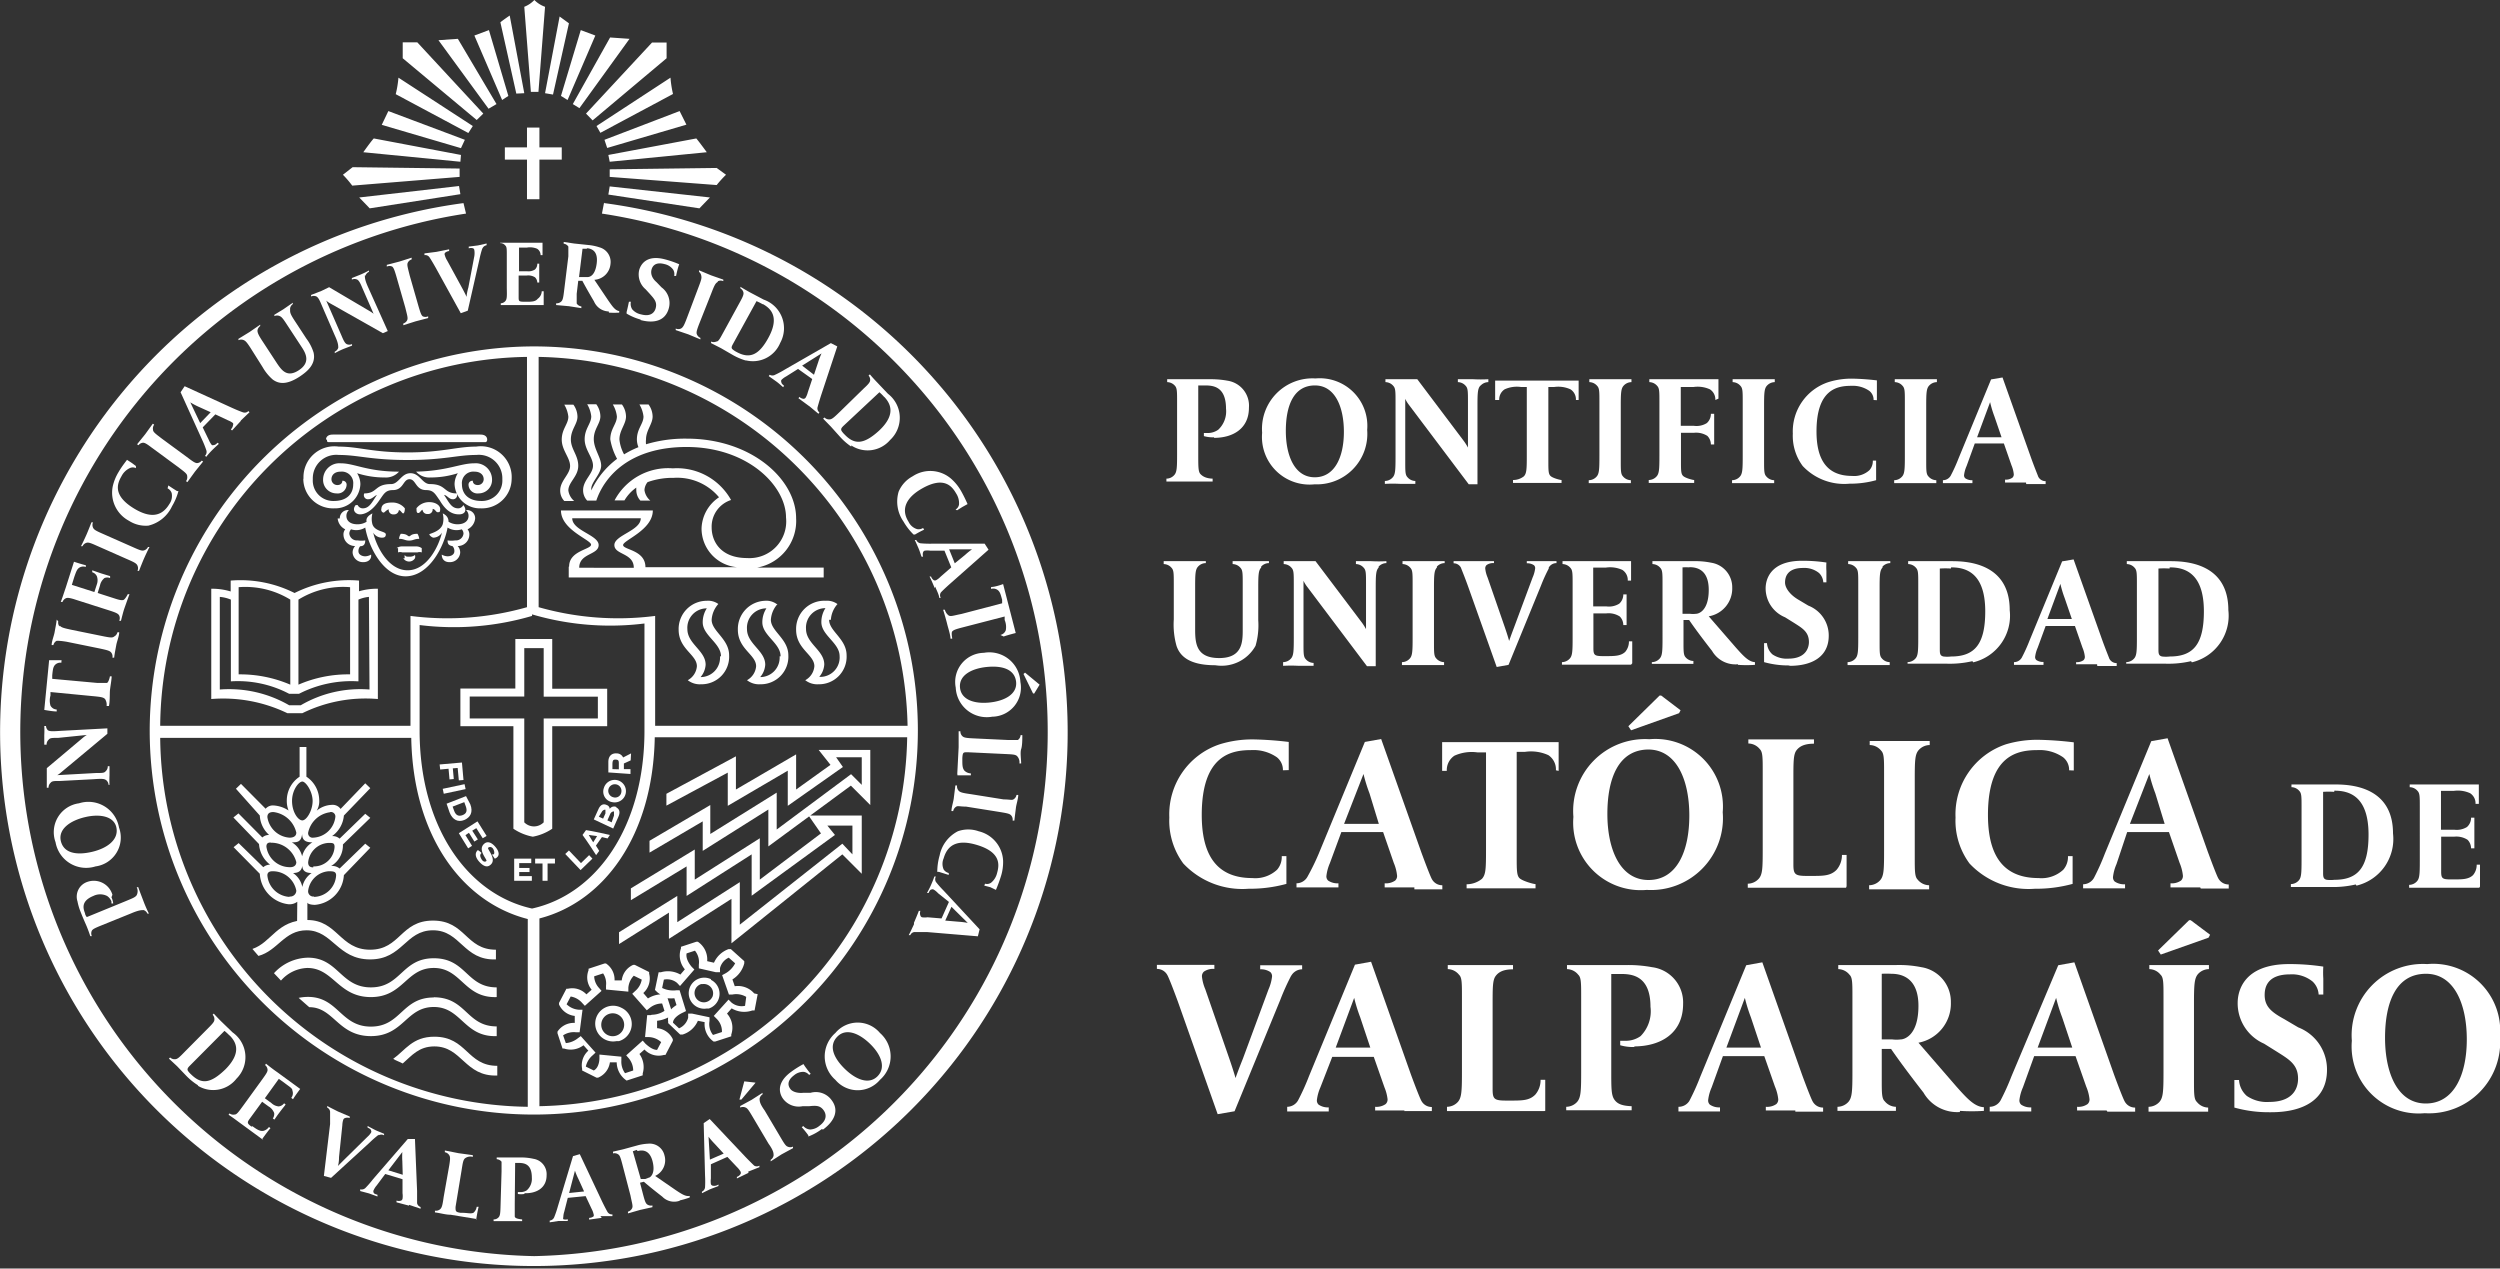 <svg xmlns="http://www.w3.org/2000/svg" xmlns:xlink="http://www.w3.org/1999/xlink" viewBox="0 0 128.75 65.33"><rect x="0" y="0" width="128.75" height="65.33" fill="#333333" stroke="none"/><defs><style>.cls-1{fill:none;}.cls-2{clip-path:url(#clip-path);}.cls-3{fill:#fff;}</style><clipPath id="clip-path"><rect class="cls-1" x="850.83" y="-5054.16" width="1366" height="2853.96"/></clipPath></defs><title>web-logo-catolica-valparaiso</title><g id="fondos"><g class="cls-2"><path class="cls-3" d="M2357-4068.16c-47.23-29.33-130.15-46.55-185.15-38.45L919.24-3922.83c-55,8-128.9,47.32-165.1,88.18L-92.21-2882.39c-36.14,40.82-66.83,117.53-68.47,171.4l-39.47,1276.23c-1.64,53.88,24.51,133,58.5,176.35L642.87-260c34,43.35,105.85,87.53,160.52,98.89L2041.44,95.93c54.68,11.35,138.23-.55,186.67-26.79l1117.1-603.48c48.44-26.24,103.93-88.4,123.88-138.48L3941-1859.25c19.95-50.08,22.38-132.65,5.44-184.49l-397.24-1210.5c-16.94-51.9-69.05-117.34-116.29-146.61Z"/></g></g><g id="figuras"><polygon class="cls-3" points="27.14 6.57 27.14 7.59 26 7.59 26 8.22 27.14 8.22 27.14 10.26 27.78 10.26 27.78 8.22 28.93 8.22 28.93 7.59 27.78 7.59 27.78 6.57 27.14 6.57"/><path class="cls-3" d="M27.14,18.38V31.27a14.94,14.94,0,0,1-6,.45v5.66H8.25a19.16,19.16,0,0,1,18.9-19m19.59,19h-13V31.72a14.94,14.94,0,0,1-6-.45V18.38a19.38,19.38,0,0,1,19,19M27.78,57v-9.7c3.31-.85,5.85-4.24,5.94-9.33h13a19.32,19.32,0,0,1-19,19m-.32-25.33a14.27,14.27,0,0,0,5.79.47v5.52c0,4.92-2.44,8.42-5.79,9.16-3.35-.74-5.79-4.24-5.79-9.16V32.19a14.27,14.27,0,0,0,5.79-.47M8.25,38H21.18c.09,5.09,2.65,8.48,6,9.33V57A19.18,19.18,0,0,1,8.25,38m-.54-.31A19.78,19.78,0,1,0,27.49,17.84,19.82,19.82,0,0,0,7.71,37.71"/><path class="cls-3" d="M31.11,10.43,31,11a27,27,0,0,1-3.49,53.69A27,27,0,0,1,24,11l-.13-.54a27.49,27.49,0,1,0,7.25,0"/><path class="cls-3" d="M27.73,4.73,28.07.35A1.45,1.45,0,0,1,27.52,0,1.45,1.45,0,0,1,27,.35l.34,4.38ZM27,4.8l-.75-4s-.41.28-.48.35l.82,3.67Zm-.82.14-1-3.39-.75.28,1.43,3.32Zm-.61.42L23.58,2l-1,.07,2.58,3.53Zm-.68.49-3.4-3.67h-.75V3l3.81,3.18Zm-.54.64L20.52,4a5.4,5.4,0,0,1-.14.85l3.74,2Zm-.41.71L20,5.72l-.34.71,4.08,1.2Zm-.2.78-4.49-.85c-.14.14-.54.71-.54.71l5,.49Zm-.07,1.13V8.68l-5.51-.07L17.66,9a5.27,5.27,0,0,1,.48.56Zm-5.17,1.06.54.56L23.71,10l-.07-.42ZM28.07,4.8l.41.07.82-3.67L28.82.85Zm.82.14.34.21,1.43-3.32-.75-.28Zm.61.42.34.21L32.42,2l-1-.07Zm.68.49.34.35L34.33,3V2.19h-.75Zm.54.64.2.35,3.74-2A5.4,5.4,0,0,1,34.53,4Zm.41.71.14.42,4.08-1.2L35,5.72Zm.2.78.07.35,5-.49s-.41-.56-.54-.71Zm.07,1.13,5.51.42A5.26,5.26,0,0,1,37.39,9l-.48-.35-5.51.07Zm5.17,1.06L31.4,9.6l-.07.42,4.69.71.54-.56"/><path class="cls-3" d="M11.82,53.33a2.56,2.56,0,0,0-.26-.24l-1.79,1.8c-.1.1-.14.17-.09.26a1,1,0,0,0,.16.18c.54.53,1,.48,1.77-.26.89-.9.51-1.45.21-1.75m-1.61,2.58a3.18,3.18,0,0,1-.63-.51l-.46-.48-.42-.39.06-.06a.34.34,0,0,0,.25.09c.13,0,.23-.1.53-.41l1.2-1.21c.22-.22.29-.31.3-.4a.33.33,0,0,0-.09-.27l.06-.06s.12.14.38.4l.59.57a1.56,1.56,0,0,1,.2,2.38,1.52,1.52,0,0,1-2,.36"/><path class="cls-3" d="M13.56,58.71l-1.12-.82c-.22-.16-.44-.33-.67-.48l.05-.07a.33.33,0,0,0,.26.06c.12,0,.21-.14.46-.48l1-1.38c.18-.25.24-.35.24-.44a.33.33,0,0,0-.13-.25l.05-.07c.21.17.38.3.61.46l1.15.84s-.25.33-.37.53L15,56.54a.38.38,0,0,0,.06-.37c0-.12-.12-.18-.37-.37l-.33-.24-.72,1,.34.25a.62.62,0,0,0,.37.17.39.39,0,0,0,.28-.16l.08.06c-.06.09-.11.14-.3.39s-.21.3-.28.39l-.08-.06a.39.39,0,0,0,.07-.28.66.66,0,0,0-.29-.34l-.33-.24-.65.89c-.13.18-.12.23.1.39L13,58c.22.16.39.27.56.24a.5.5,0,0,0,.29-.2l.08.06c-.15.17-.42.55-.42.55"/><path class="cls-3" d="M19.5,58.44a5.21,5.21,0,0,0-.45.39l-2,1.83-.37-.1L17,57.89c0-.36,0-.59,0-.63a.26.26,0,0,0-.15-.22l0-.08.55.28.61.26,0,.08a.36.36,0,0,0-.24,0,.14.14,0,0,0-.09.08,1,1,0,0,0-.05.29l-.17,1.64c0,.32-.06.46-.06.46l.34-.34,1.18-1.16a1,1,0,0,0,.19-.22.12.12,0,0,0,0-.11c0-.07-.12-.12-.18-.15l0-.08.42.22.43.18,0,.08a.28.28,0,0,0-.28,0"/><path class="cls-3" d="M20.72,59.8a3.46,3.46,0,0,1,0-.47l-.72.94.74.23Zm.34,2.29-.64-.17,0-.09a.36.36,0,0,0,.24,0,.14.14,0,0,0,.07-.09,1,1,0,0,0,0-.29l0-.72-.89-.27-.44.59a1,1,0,0,0-.16.25.12.12,0,0,0,0,.11c0,.07.14.1.2.12l0,.09L19,61.46l-.45-.12,0-.09a.28.28,0,0,0,.27-.07,5.17,5.17,0,0,0,.39-.45L21,58.66l.37,0,.11,2.67c0,.36,0,.59,0,.63a.26.26,0,0,0,.18.2l0,.09-.59-.2"/><path class="cls-3" d="M24.55,62.78l-1.34-.22c-.27,0-.54-.09-.81-.12v-.09a.33.33,0,0,0,.26-.07c.1-.08.13-.22.19-.64L23.14,60c.05-.31.05-.42,0-.5a.33.33,0,0,0-.23-.16v-.09l.71.14.73.1,0,.09a.46.46,0,0,0-.41.08c-.09.09-.11.24-.17.62l-.31,1.88c0,.22,0,.26.26.3h.08c.27,0,.44.06.58,0a.5.5,0,0,0,.17-.31l.1,0c-.06.22-.13.68-.13.68"/><path class="cls-3" d="M27,61.49a1,1,0,0,1-.33,0v-.1h.1a.57.57,0,0,0,.36-.09.79.79,0,0,0,.26-.65c0-.71-.39-.75-.65-.76h-.21L26.51,62c0,.39,0,.54,0,.64s.17.14.38.16v.09l-.8,0c-.17,0-.45,0-.67,0V62.8a.33.33,0,0,0,.25-.1c.09-.09.1-.23.11-.66l.05-1.71c0-.31,0-.42,0-.5a.33.33,0,0,0-.25-.13v-.09l.59,0h.75a2.93,2.93,0,0,1,.56.07.8.8,0,0,1,.67.85c0,.66-.54.94-1.13.92"/><path class="cls-3" d="M29.79,60.72a3.45,3.45,0,0,1-.18-.43l-.3,1.15.77-.08Zm1.2,2-.65.09v-.09a.36.36,0,0,0,.23-.08.14.14,0,0,0,0-.11,1,1,0,0,0-.1-.27l-.31-.66-.92.09-.18.71a1,1,0,0,0-.05.29.13.13,0,0,0,0,.1.37.37,0,0,0,.23,0v.09l-.47,0-.46.07v-.09a.28.28,0,0,0,.23-.17,5.22,5.22,0,0,0,.19-.56l.78-2.59.35-.1,1.14,2.42c.16.33.27.53.29.56a.26.26,0,0,0,.25.12v.09l-.62,0"/><path class="cls-3" d="M32.79,59.22l-.2.07L33,60.72l.23,0,.18-.07c.06,0,.36-.18.2-.83s-.58-.59-.77-.54M35,61.84a.85.85,0,0,1-.89-.21c-.14-.11-.62-.48-.95-.77l-.2.05.17.65c.08.3.12.4.19.46a.33.33,0,0,0,.28.06l0,.09-.63.14-.63.18,0-.09a.33.33,0,0,0,.21-.17c.06-.11,0-.25-.08-.66l-.43-1.65c-.08-.3-.12-.41-.19-.46a.33.33,0,0,0-.28-.06l0-.09.52-.12.73-.2a2.53,2.53,0,0,1,.56-.09.78.78,0,0,1,.84.6.89.89,0,0,1-.48,1.06l1.06.73c.3.2.51.34.72.3l0,.08a4,4,0,0,1-.51.15"/><path class="cls-3" d="M36.79,58.89a3.52,3.52,0,0,1-.3-.35l.07,1.18.71-.31Zm1.76,1.51-.6.29,0-.08a.36.36,0,0,0,.19-.15.14.14,0,0,0,0-.12,1,1,0,0,0-.18-.23l-.5-.53-.85.38,0,.73a1,1,0,0,0,0,.29.13.13,0,0,0,.08.08A.37.37,0,0,0,37,61l0,.08-.44.17-.41.2,0-.08a.28.28,0,0,0,.16-.23,5.19,5.19,0,0,0,0-.59l-.07-2.71.31-.21,1.84,1.95c.25.26.42.42.45.45a.26.26,0,0,0,.27,0l0,.08-.58.23"/><path class="cls-3" d="M39.12,56.58c0,.12,0,.25.26.61l.87,1.47c.16.27.23.36.31.39a.33.33,0,0,0,.28,0l0,.08-.59.32-.56.36,0-.08a.33.33,0,0,0,.15-.22c0-.12,0-.25-.26-.61l-.87-1.47c-.16-.27-.23-.36-.31-.39a.33.33,0,0,0-.28,0l0-.08.59-.32.56-.36,0,.08a.33.33,0,0,0-.15.22m-.21-.82-.73.87-.1,0,.25-.94,0,0,.53.06Z"/><path class="cls-3" d="M42.32,58.15a2.84,2.84,0,0,1-.69.38l0-.06c-.14-.19-.24-.31-.34-.42l.08-.06a.52.52,0,0,0,.35.18.8.8,0,0,0,.48-.19c.51-.38.27-.73.21-.81-.19-.26-.43-.23-.75-.2l-.33,0a1,1,0,0,1-1-.38c-.15-.2-.42-.77.4-1.38a5,5,0,0,1,.65-.41,2.13,2.13,0,0,0,.15.22,3.57,3.57,0,0,0,.22.28l-.08.06a.45.45,0,0,0-.28-.16.74.74,0,0,0-.5.18c-.41.31-.28.58-.18.71s.35.22.66.19l.37,0a1,1,0,0,1,1.09.38c.4.53.14,1.08-.44,1.51"/><path class="cls-3" d="M43.13,53.38c-.48.48-.19,1.11.37,1.66s1.24.84,1.69.39.19-1.11-.37-1.66-1.24-.84-1.69-.39m2.19,2.23a1.5,1.5,0,0,1-2.3,0,1.6,1.6,0,0,1,0-2.41,1.5,1.5,0,0,1,2.3,0,1.6,1.6,0,0,1,0,2.41"/><path class="cls-3" d="M5.74,46.21a1,1,0,0,1,.09.32l-.09,0,0-.1a.57.57,0,0,0-.23-.29.79.79,0,0,0-.7,0c-.66.27-.52.66-.43.9,0,.08.09.19.09.19l2-.82c.36-.15.5-.2.57-.31a.46.46,0,0,0,0-.41l.08,0c.06.18.22.59.28.75s.17.42.27.61l-.08,0a.33.33,0,0,0-.19-.18c-.12,0-.25,0-.65.17l-1.58.64c-.29.12-.39.17-.44.25a.33.33,0,0,0,0,.28l-.08,0c-.06-.18-.14-.4-.21-.56s-.18-.41-.29-.69a2.91,2.91,0,0,1-.16-.54.8.8,0,0,1,.5-1,1,1,0,0,1,1.3.66"/><path class="cls-3" d="M3.13,43.3c.15.66.84.75,1.61.57S6.1,43.26,6,42.65s-.84-.75-1.61-.57S3,42.69,3.13,43.3m3-.68a1.5,1.5,0,0,1-1.21,2,1.6,1.6,0,0,1-2.06-1.25,1.5,1.5,0,0,1,1.21-2,1.6,1.6,0,0,1,2.06,1.25"/><path class="cls-3" d="M2.44,37.59c.1.08.24.08.66.05l2.43-.13,0,.28-2.4,2a1,1,0,0,1-.18.13l2-.11c.31,0,.42,0,.49-.09a.33.33,0,0,0,.11-.26h.09c0,.19,0,.29,0,.47a4.5,4.5,0,0,0,0,.49H5.59a.33.33,0,0,0-.12-.24c-.1-.08-.24-.08-.66-.05l-1.71.09c-.31,0-.42,0-.49.09a.33.33,0,0,0-.11.26H2.41c0-.19,0-.4,0-.58s0-.3,0-.43l1.83-1.54a1.73,1.73,0,0,1,.23-.17L3,38c-.31,0-.42,0-.49.09a.33.33,0,0,0-.11.26H2.28c0-.19,0-.31,0-.49a4.09,4.09,0,0,0,0-.47h.09a.33.33,0,0,0,.12.24"/><path class="cls-3" d="M3.16,34.13a.38.38,0,0,0-.35.14c-.07.1-.09.2-.12.51l0,.18L5,35.17c.31,0,.42,0,.5,0s.16-.29.16-.34h.09c0,.19-.08.59-.09.76s0,.57-.05.77H5.49A.54.54,0,0,0,5.41,36c-.09-.09-.21-.11-.64-.15L2.6,35.64l0,.18a.93.93,0,0,0,0,.52.38.38,0,0,0,.32.2v.1c-.23,0-.64-.08-.64-.08L2.53,34s.41,0,.64,0Z"/><path class="cls-3" d="M3.08,32.22c.08.1.21.13.63.22l1.67.34c.31.06.42.07.5,0a.33.33,0,0,0,.17-.22l.09,0c0,.19-.12.48-.15.65s-.09.46-.11.66l-.09,0a.33.33,0,0,0-.06-.26c-.08-.1-.21-.13-.63-.22l-1.67-.34C3.12,33,3,33,2.92,33a.33.33,0,0,0-.17.22l-.09,0c0-.19.12-.48.15-.65s.09-.46.11-.66L3,32a.33.33,0,0,0,.06.26"/><path class="cls-3" d="M4.42,29.2a.38.38,0,0,0-.37.06c-.09.08-.13.18-.23.47l-.12.39,1.16.37.13-.4a.62.62,0,0,0,0-.41.39.39,0,0,0-.24-.21l0-.1.46.16.46.14,0,.1a.38.38,0,0,0-.29,0,.65.65,0,0,0-.23.38l-.12.39.84.27c.3.1.4.11.48.09s.21-.25.23-.3l.09,0c-.07.18-.2.55-.26.72s-.11.38-.18.65l-.09,0a.33.33,0,0,0,0-.27c-.06-.11-.19-.16-.6-.29l-1.63-.52c-.3-.1-.41-.11-.49-.09a.33.33,0,0,0-.2.2l-.09,0c.1-.26.16-.46.25-.72l.43-1.35s.39.13.61.18Z"/><path class="cls-3" d="M4.79,27.17c.05.12.18.18.57.35l1.56.69c.29.13.39.16.48.14a.33.33,0,0,0,.22-.18l.08,0c-.09.17-.22.45-.29.61s-.18.44-.25.62l-.08,0a.33.33,0,0,0,0-.27c-.05-.12-.18-.18-.57-.35l-1.56-.69c-.29-.13-.39-.16-.48-.14a.33.33,0,0,0-.22.18l-.08,0c.09-.17.22-.45.29-.61s.18-.44.25-.62l.08,0a.33.33,0,0,0,0,.27"/><path class="cls-3" d="M7,24.11a.36.36,0,0,0-.32,0,.91.91,0,0,0-.42.41c-.22.38-.48,1,.68,1.69.71.42,1.35.47,1.78-.25a.71.71,0,0,0,.12-.57.43.43,0,0,0-.21-.24L8.67,25c.12.08.25.17.45.29l.07,0a3.06,3.06,0,0,1-.33.78,1.8,1.8,0,0,1-1.22,1,1.6,1.6,0,0,1-1-.25,1.64,1.64,0,0,1-.83-1.79,2.46,2.46,0,0,1,.29-.71c.19-.33.42-.6.44-.64l.26.17L7,24Z"/><path class="cls-3" d="M7.88,22.13c0,.12.13.21.47.47l1.36,1c.25.19.34.24.43.25a.33.33,0,0,0,.25-.13l.07.05-.42.52-.39.54-.07-.05a.34.34,0,0,0,.06-.26c0-.12-.13-.21-.47-.47l-1.36-1c-.25-.19-.34-.24-.43-.25a.33.33,0,0,0-.25.13l-.07-.05.42-.52.39-.54.07.05a.33.33,0,0,0-.06.26"/><path class="cls-3" d="M10.21,20.94a3.57,3.57,0,0,1-.41-.22l.51,1.07.54-.56Zm2.19.74-.45.49-.06-.06A.36.36,0,0,0,12,21.9a.14.14,0,0,0,0-.11,1,1,0,0,0-.25-.14l-.66-.31-.65.67.32.66a1,1,0,0,0,.15.25.13.13,0,0,0,.1,0c.08,0,.15-.08.2-.12l.06.06c-.13.12-.22.2-.34.32s-.21.22-.31.35l-.06-.06a.28.28,0,0,0,.07-.27,5.24,5.24,0,0,0-.22-.55L9.3,20.2l.21-.31L11.94,21c.33.15.55.23.59.24a.26.26,0,0,0,.26-.07l.06.06-.45.43"/><path class="cls-3" d="M14.94,16c0,.13.05.24.29.6l.55.84a2.32,2.32,0,0,1,.37.72c.14.62-.37,1-.71,1.23-.7.46-1.1.37-1.39.16a2.48,2.48,0,0,1-.53-.65l-.63-1c-.17-.26-.24-.34-.33-.38a.33.33,0,0,0-.28,0l0-.07.57-.35.55-.38,0,.07a.34.34,0,0,0-.14.23c0,.12.05.24.29.6l.72,1.1c.25.37.53.74,1.13.34s.35-.86.14-1.18l-.8-1.22c-.17-.26-.24-.34-.33-.38a.33.33,0,0,0-.28,0l0-.07.46-.28.49-.34,0,.07a.33.33,0,0,0-.14.22"/><path class="cls-3" d="M18.79,14.18c0,.12,0,.25.18.64l1,2.23-.25.11-2.74-1.55a1,1,0,0,1-.18-.13l.79,1.81c.12.29.18.38.26.43a.33.33,0,0,0,.28,0l0,.08-.44.17a4.44,4.44,0,0,0-.45.22l0-.08a.33.33,0,0,0,.18-.2c0-.12,0-.25-.18-.64l-.68-1.57c-.12-.29-.18-.38-.26-.43a.33.33,0,0,0-.28,0l0-.08.54-.21.39-.19L19,16a1.71,1.71,0,0,1,.24.16l-.58-1.33c-.12-.29-.18-.38-.26-.43a.33.33,0,0,0-.28,0l0-.08.45-.18a4.16,4.16,0,0,0,.43-.21L19,14a.33.33,0,0,0-.18.2"/><path class="cls-3" d="M21,13.53c-.05.11,0,.25.1.66l.47,1.64c.09.3.13.4.2.46a.33.33,0,0,0,.28,0l0,.09-.65.17-.63.2,0-.09a.33.33,0,0,0,.2-.17c.05-.11,0-.25-.1-.66l-.47-1.64c-.09-.3-.13-.4-.2-.46a.33.33,0,0,0-.28,0l0-.09.65-.17.63-.2,0,.09a.33.33,0,0,0-.2.17"/><path class="cls-3" d="M24.84,12.79a5.15,5.15,0,0,0-.15.57L24.09,16l-.36.13-1.29-2.34c-.18-.32-.3-.51-.33-.55a.26.26,0,0,0-.25-.1v-.09l.62-.08.65-.13v.09a.36.36,0,0,0-.22.1.14.14,0,0,0,0,.12,1,1,0,0,0,.12.27l.79,1.45c.15.28.21.42.21.42s0-.17.09-.48l.31-1.63a1,1,0,0,0,0-.29.13.13,0,0,0-.06-.1.37.37,0,0,0-.23,0v-.09l.47-.06.45-.1v.09a.28.28,0,0,0-.22.18"/><path class="cls-3" d="M28,15.71l-1.39,0c-.28,0-.55,0-.82,0v-.09a.33.33,0,0,0,.24-.12c.08-.1.08-.24.07-.66l0-1.71c0-.31,0-.42-.08-.49a.33.33,0,0,0-.26-.12V12.5h.76l1.42,0s0,.41,0,.64h-.1a.38.38,0,0,0-.18-.33.93.93,0,0,0-.52-.06h-.41l0,1.22h.42a.62.62,0,0,0,.4-.09.39.39,0,0,0,.12-.3h.1c0,.11,0,.18,0,.49s0,.37,0,.48h-.1a.38.38,0,0,0-.12-.27.65.65,0,0,0-.43-.09h-.41l0,1.1c0,.22,0,.25.31.25h.08c.27,0,.47,0,.59-.15A.5.5,0,0,0,27.9,15H28c0,.23,0,.7,0,.7"/><path class="cls-3" d="M30.25,12.81H30l-.18,1.46.23,0h.19c.07,0,.4,0,.49-.7s-.32-.77-.52-.79m1.14,3.26a.85.85,0,0,1-.76-.52c-.09-.15-.4-.68-.6-1.06l-.21,0-.08.67c0,.31,0,.42,0,.5a.33.33,0,0,0,.24.15v.09l-.64-.1-.66-.06v-.09a.34.34,0,0,0,.25-.08c.1-.08.12-.22.17-.64l.21-1.7c0-.31,0-.42,0-.5a.33.33,0,0,0-.24-.15v-.09l.53.08.76.08a2.53,2.53,0,0,1,.56.12.78.78,0,0,1,.56.86.89.89,0,0,1-.83.81l.72,1.07c.21.3.35.51.56.54v.08a4,4,0,0,1-.53,0"/><path class="cls-3" d="M33,16.46a2.84,2.84,0,0,1-.73-.31l0-.08c.06-.23.09-.39.12-.53l.1,0a.52.52,0,0,0,.07.39.8.8,0,0,0,.45.26c.62.17.74-.24.76-.33.08-.31-.09-.48-.3-.72l-.22-.24a1,1,0,0,1-.33-1c.07-.24.34-.81,1.34-.54a5,5,0,0,1,.72.25,2.23,2.23,0,0,0-.08.25c-.07.27-.08.35-.08.35l-.1,0a.45.45,0,0,0-.05-.32.74.74,0,0,0-.45-.29c-.49-.13-.63.13-.67.3s0,.41.26.63l.26.27a1,1,0,0,1,.37,1.09c-.18.64-.76.78-1.46.59"/><path class="cls-3" d="M36.95,14.53c-.11.06-.17.19-.32.58L36,16.7c-.11.29-.14.4-.12.49a.33.33,0,0,0,.19.21l0,.08-.62-.26L34.8,17l0-.08a.33.33,0,0,0,.27,0c.11-.06.17-.18.32-.58L36,14.72c.11-.29.14-.4.12-.49A.33.33,0,0,0,36,14l0-.08.62.26.63.22,0,.08a.33.33,0,0,0-.27,0"/><path class="cls-3" d="M39.28,15.67a2.51,2.51,0,0,0-.32-.16l-1.22,2.22c-.07.13-.09.2,0,.27a1,1,0,0,0,.2.13c.66.36,1.14.17,1.63-.73.61-1.11.09-1.53-.28-1.74m-.84,2.92a3.17,3.17,0,0,1-.75-.32l-.57-.33-.51-.26,0-.08a.33.33,0,0,0,.27,0c.12,0,.19-.16.4-.54l.82-1.5c.15-.27.19-.38.18-.47a.33.33,0,0,0-.16-.23l0-.08s.16.1.48.28l.72.38a1.56,1.56,0,0,1,.85,2.23,1.52,1.52,0,0,1-1.8.89"/><path class="cls-3" d="M42.14,18.64a3.59,3.59,0,0,1,.17-.44l-1,.63.61.47Zm-.49,2.26-.53-.39.05-.07a.36.36,0,0,0,.22.1.14.14,0,0,0,.1-.06,1,1,0,0,0,.11-.27l.23-.69L41.1,19l-.62.39a1,1,0,0,0-.24.18.13.13,0,0,0,0,.11c0,.08.09.14.14.19l-.05.07c-.13-.11-.22-.2-.36-.3l-.38-.27.05-.07a.28.28,0,0,0,.28,0,5.2,5.2,0,0,0,.52-.28l2.35-1.35.33.17-.84,2.54c-.11.35-.17.57-.18.61a.26.26,0,0,0,.1.25l-.05.07-.48-.4"/><path class="cls-3" d="M45.54,20.45a2.58,2.58,0,0,0-.25-.25l-1.85,1.73c-.1.1-.15.16-.1.26a1,1,0,0,0,.15.18c.52.55,1,.52,1.78-.19.92-.86.56-1.43.27-1.74M43.84,23a3.17,3.17,0,0,1-.61-.54l-.44-.49-.4-.41.07-.06a.34.34,0,0,0,.25.1c.13,0,.23-.09.54-.39L44.49,20c.23-.21.3-.3.32-.39a.33.33,0,0,0-.08-.27l.07-.06s.12.15.37.41l.56.59a1.56,1.56,0,0,1,.11,2.38,1.52,1.52,0,0,1-2,.28"/><path class="cls-3" d="M49.21,26.24a.36.36,0,0,0,.18-.26.92.92,0,0,0-.15-.57c-.22-.38-.64-.91-1.81-.22-.71.42-1.07,1-.64,1.68a.71.71,0,0,0,.44.38.43.43,0,0,0,.31-.06l.05.09c-.13.06-.27.13-.47.25l-.07,0a3.07,3.07,0,0,1-.52-.67,1.8,1.8,0,0,1-.25-1.54,1.6,1.6,0,0,1,.72-.79,1.64,1.64,0,0,1,2,.14,2.46,2.46,0,0,1,.48.59c.19.33.33.66.35.7l-.27.15-.27.17Z"/><path class="cls-3" d="M49.7,28.58a3.48,3.48,0,0,1,.36-.29l-1.18,0,.29.72Zm-1.56,1.71c-.06-.14-.2-.48-.27-.6l.08,0a.36.36,0,0,0,.14.19.14.14,0,0,0,.12,0,1,1,0,0,0,.23-.18l.55-.48-.35-.86-.73,0a1,1,0,0,0-.29,0,.13.13,0,0,0-.08.08.37.37,0,0,0,0,.23l-.08,0c-.06-.16-.09-.28-.16-.44s-.12-.28-.19-.42l.08,0a.28.28,0,0,0,.22.17A5.18,5.18,0,0,0,48,28l2.71,0,.2.31-2,1.77c-.27.24-.44.41-.46.44a.26.26,0,0,0,0,.27l-.08,0c0-.14-.16-.45-.21-.58"/><path class="cls-3" d="M51.52,32.7a.38.38,0,0,0,.28-.25.93.93,0,0,0-.06-.52l0-.18-2.24.58c-.3.08-.4.12-.46.19s0,.33,0,.37l-.09,0c0-.19-.13-.58-.17-.75s-.15-.55-.21-.74l.09,0a.54.54,0,0,0,.2.3c.11.06.24,0,.65-.08l2.1-.55,0-.18c-.08-.3-.11-.39-.2-.48a.38.38,0,0,0-.37-.08l0-.1c.23,0,.62-.15.62-.15l.65,2.52s-.4.1-.62.18Z"/><path class="cls-3" d="M53.2,35.71l-.49-1,.08-.07.75.62v0l-.28.46Zm-.87-.59c-.07-.67-.74-.85-1.52-.77s-1.43.43-1.37,1.06.74.85,1.52.77,1.43-.43,1.37-1.06m-3.11.29a1.5,1.5,0,0,1,1.45-1.79,1.6,1.6,0,0,1,1.88,1.5,1.5,1.5,0,0,1-1.45,1.79,1.6,1.6,0,0,1-1.88-1.5"/><path class="cls-3" d="M49.3,39.84l.07-1.36c0-.28,0-.55,0-.82h.09a.33.33,0,0,0,.1.25c.09.09.23.1.65.12l1.71.08c.31,0,.42,0,.5,0a.33.33,0,0,0,.14-.25h.09c0,.19,0,.55-.06.72s0,.54,0,.74h-.09a.46.46,0,0,0-.13-.39c-.1-.08-.25-.08-.64-.1l-1.9-.09c-.22,0-.25,0-.27.3v.08c0,.27,0,.44.11.57a.5.5,0,0,0,.33.14v.1c-.23,0-.69,0-.69,0"/><path class="cls-3" d="M52.08,42c-.08-.1-.22-.12-.64-.19l-1.69-.27c-.31,0-.42-.05-.5,0a.33.33,0,0,0-.16.23H49c0-.19.1-.49.12-.66s.06-.47.08-.66h.09a.33.33,0,0,0,.07.26c.08.1.22.13.64.19l1.69.27c.31,0,.42.05.5,0a.33.33,0,0,0,.16-.23h.09c0,.19-.1.49-.12.66s-.06.47-.08.66h-.09a.33.33,0,0,0-.07-.26"/><path class="cls-3" d="M50.73,45.51a.36.36,0,0,0,.31-.05.91.91,0,0,0,.31-.5c.12-.42.21-1.09-1.09-1.46-.8-.23-1.43-.11-1.66.7a.71.71,0,0,0,0,.58.43.43,0,0,0,.26.18l0,.1-.51-.16-.08,0a3.05,3.05,0,0,1,.12-.84,1.8,1.8,0,0,1,.94-1.25,1.6,1.6,0,0,1,1.07,0,1.64,1.64,0,0,1,1.26,1.52,2.45,2.45,0,0,1-.1.76,7.7,7.7,0,0,1-.27.74L51,45.69l-.31-.08Z"/><path class="cls-3" d="M49.38,47.47a3.51,3.51,0,0,1,.46.06L49,46.7l-.32.71Zm-2.31.05c.06-.14.2-.47.25-.61l.08,0a.36.36,0,0,0,0,.24.14.14,0,0,0,.08.09,1,1,0,0,0,.29,0l.72.06.38-.85L48.31,46a1,1,0,0,0-.23-.19.13.13,0,0,0-.11,0c-.07,0-.12.12-.15.18l-.08,0c.08-.15.14-.26.21-.42s.12-.28.17-.43l.08,0a.28.28,0,0,0,0,.28,5.13,5.13,0,0,0,.39.44l1.86,2-.09.36L47.73,48c-.36,0-.59,0-.63,0a.26.26,0,0,0-.22.16l-.08,0c.07-.13.21-.43.27-.56"/><path class="cls-3" d="M29.06,25.8h.51a.86.86,0,0,1-.3-.54c0-.43.51-.72.51-1.27s-.38-.85-.38-1.36.34-.79.34-1.17a1.08,1.08,0,0,0-.21-.62h-.47a1.53,1.53,0,0,1,.21.62c0,.38-.34.63-.34,1.18s.43.93.43,1.36-.51.75-.51,1.26a.77.77,0,0,0,.21.54"/><path class="cls-3" d="M29.49,26.69H33c0,.64-1.36.87-1.36,1.38s1,.4,1,1.17H29.83c0-.76,1-.65,1-1.17s-1.36-.74-1.36-1.38m-.18,2.5v.55H42.42v-.51H39a2.44,2.44,0,0,0,2-2.54c0-2-2.3-4.1-5.63-4.1a7,7,0,0,0-2.1.29,1.08,1.08,0,0,1,0-.25c0-.47.34-.79.34-1.18a1.09,1.09,0,0,0-.21-.62h-.47a1.53,1.53,0,0,1,.21.62c0,.38-.34.63-.34,1.18a1.11,1.11,0,0,0,.08.4,4.89,4.89,0,0,0-.74.37,2,2,0,0,1-.24-.77c0-.47.34-.79.34-1.18a1.09,1.09,0,0,0-.21-.62h-.47a1.53,1.53,0,0,1,.21.62c0,.38-.34.63-.34,1.18a3.17,3.17,0,0,0,.35,1,4.36,4.36,0,0,0-1.33,1.63s0-.06,0-.09c0-.34.51-.77.51-1.19s-.38-.85-.38-1.37.34-.79.34-1.17a1.09,1.09,0,0,0-.21-.62h-.47a1.53,1.53,0,0,1,.21.62c0,.38-.34.63-.34,1.18s.43.93.43,1.36-.51.75-.51,1.26a.77.77,0,0,0,.21.54h.47c.43-1.27,1.75-2.76,4.65-2.76,3.15,0,5.12,2,5.12,3.63a1.89,1.89,0,0,1-2,2.09c-1.36,0-1.83-.85-1.83-1.58a1.44,1.44,0,0,1,1-1.41,3.19,3.19,0,0,0-3-1.63,3.12,3.12,0,0,0-3,1.65h.51a2.14,2.14,0,0,1,.61-.66.69.69,0,0,0,0,.12.79.79,0,0,0,.21.55h.51a.86.86,0,0,1-.3-.54.71.71,0,0,1,.16-.41,3.79,3.79,0,0,1,1.34-.22,2.8,2.8,0,0,1,2.34,1,2,2,0,0,0-.9,1.6,2,2,0,0,0,1.82,2H33.24c0-.89-1.15-.89-1.15-1.14s1.53-.77,1.53-1.78H28.89c0,1,1.55,1.51,1.55,1.76s-1.13.31-1.13,1.12"/><path class="cls-3" d="M37.08,33.8a1,1,0,0,1-1,1.07,1.08,1.08,0,0,0,.26-.64c0-.72-.94-1.07-.94-1.83a1,1,0,0,1,1-1.07,1.32,1.32,0,0,0-.21.72c0,.68.94,1.07.94,1.75m-.13-2.69a.9.9,0,0,0-.6-.17,1.45,1.45,0,0,0-1.45,1.49c0,1,.94,1.28.94,1.88a.9.9,0,0,1-.47.72,1,1,0,0,0,.68.21,1.42,1.42,0,0,0,1.45-1.49c0-.85-.9-1.24-.9-1.83a1.34,1.34,0,0,1,.34-.81"/><path class="cls-3" d="M42.19,34.86a1.08,1.08,0,0,0,.26-.64c0-.73-.94-1.07-.94-1.83a1,1,0,0,1,1-1.07,1.32,1.32,0,0,0-.21.72c0,.68.94,1.07.94,1.75a1,1,0,0,1-1,1.07m.55-2.94a1.34,1.34,0,0,1,.34-.81.9.9,0,0,0-.6-.17A1.45,1.45,0,0,0,41,32.43c0,1,.94,1.28.94,1.88a.9.9,0,0,1-.47.72,1,1,0,0,0,.68.21,1.42,1.42,0,0,0,1.45-1.49c0-.85-.9-1.24-.9-1.83"/><path class="cls-3" d="M40.15,33.8a1,1,0,0,1-1,1.07,1.08,1.08,0,0,0,.26-.64c0-.72-.94-1.07-.94-1.83a1,1,0,0,1,1-1.07,1.32,1.32,0,0,0-.21.72c0,.68.94,1.07.94,1.75M40,31.11a.9.9,0,0,0-.6-.17A1.45,1.45,0,0,0,38,32.43c0,1,.94,1.28.94,1.88a.9.9,0,0,1-.47.72,1,1,0,0,0,.68.21,1.42,1.42,0,0,0,1.45-1.49c0-.85-.9-1.24-.9-1.83a1.34,1.34,0,0,1,.34-.81"/><path class="cls-3" d="M15.62,24.67a1.53,1.53,0,0,0,1.6,1.51,1.3,1.3,0,0,0,1.34-1.25,1.08,1.08,0,0,0-.17-.56,4.57,4.57,0,0,0,1.43.22.9.9,0,0,0,.73-.3c-1.64,0-2.29-.43-3-.43a.84.84,0,0,0-.91.82.69.69,0,0,0,.69.73.46.46,0,0,0,.52-.43.2.2,0,0,0-.22-.22c0,.13-.09.22-.26.22a.3.3,0,0,1-.3-.3c0-.22.17-.39.47-.39a.59.59,0,0,1,.65.65c0,.52-.35.86-1,.86a1.05,1.05,0,0,1-1.08-1.12,1.21,1.21,0,0,1,1.34-1.25c1,0,1.64.26,3.54.26s2.55-.26,3.54-.26a1.21,1.21,0,0,1,1.34,1.25,1.05,1.05,0,0,1-1.08,1.12c-.65,0-1-.35-1-.86a.59.59,0,0,1,.65-.65c.3,0,.47.17.47.39a.3.3,0,0,1-.3.3c-.17,0-.26-.09-.26-.22a.2.2,0,0,0-.22.22.46.46,0,0,0,.52.43.69.69,0,0,0,.69-.73.84.84,0,0,0-.91-.82c-.73,0-1.38.39-3,.43a.9.9,0,0,0,.73.3,4.57,4.57,0,0,0,1.42-.22,1.08,1.08,0,0,0-.17.56,1.3,1.3,0,0,0,1.34,1.25,1.53,1.53,0,0,0,1.6-1.51A1.59,1.59,0,0,0,24.52,23c-1,0-1.73.3-3.54.3s-2.5-.3-3.54-.3a1.59,1.59,0,0,0-1.81,1.64m1.21-2c0,.09,0,.13.09.13H25s.09,0,.09-.13-.09-.26-.35-.26h-7.6c-.26,0-.35.13-.35.26m.6,4.06a.69.69,0,0,0,.39.56.41.41,0,0,0-.09.3.59.59,0,0,0,.6.56.49.49,0,0,0-.13.35.53.53,0,0,0,.56.48c.26,0,.43-.17.39-.39a.63.63,0,0,1-.3.09c-.17,0-.35-.09-.35-.26a.37.37,0,0,1,.09-.26c.17,0,.26-.09.26-.3a1.2,1.2,0,0,1-.39,0,.39.39,0,0,1-.43-.35.33.33,0,0,1,.09-.22.87.87,0,0,0,.73-.09c.17,1,.95,2.55,2.12,2.51s1.94-1.51,2.12-2.51a.87.87,0,0,0,.73.09.33.33,0,0,1,.09.22.39.39,0,0,1-.43.35,1.2,1.2,0,0,1-.39,0c0,.22.09.26.26.3a.37.37,0,0,1,.09.26c0,.17-.17.26-.35.26a.63.63,0,0,1-.3-.09c0,.22.13.39.39.39a.53.53,0,0,0,.56-.48.49.49,0,0,0-.13-.35.59.59,0,0,0,.6-.56.41.41,0,0,0-.09-.3.69.69,0,0,0,.39-.56.42.42,0,0,0-.47-.43.39.39,0,0,1,.13.3c0,.26-.22.43-.56.43a.87.87,0,0,1-.47-.13c0-.22-.13-.35-.3-.43a1.09,1.09,0,0,1,0,.56c-.13.39-.69.48-.69.52s.13.17.22.17a.53.53,0,0,0,.43-.26c-.17.73-.78,1.94-1.77,1.94s-1.6-1.21-1.77-1.94a.53.53,0,0,0,.43.26c.09,0,.22,0,.22-.17s-.56-.13-.69-.52a1.09,1.09,0,0,1,0-.56c-.17.09-.35.22-.3.43a.87.87,0,0,1-.48.13c-.35,0-.56-.17-.56-.43a.39.39,0,0,1,.13-.3.42.42,0,0,0-.47.43m.82-.69c-.22.26,0,.48.22.48s.6-.13,1-.73c.22-.3.3-.52.69-.52.56,0,.52-.56.86-.56s.3.56.86.56c.39,0,.47.22.69.52.35.6.69.73,1,.73s.43-.22.22-.48a.29.29,0,0,1-.26.17c-.35,0-.47-.3-.73-.69.13,0,.26.22.43.22a.21.21,0,0,0,.22-.3c-.69,0-.52-.48-1.38-.48-.39,0-.52-.56-1-.56s-.6.56-1,.56c-.86,0-.69.48-1.38.48a.21.21,0,0,0,.22.3c.17,0,.3-.17.43-.22-.26.39-.39.69-.73.69a.29.29,0,0,1-.26-.17m1.21.22c0,.13.09.17.13.17s.13-.13.26-.17a.23.23,0,0,0,.26.26.24.24,0,0,0,.26-.22c.09,0,.17.17.22.17s.09-.09.09-.26a.82.82,0,0,0-.65-.3c-.35,0-.56.09-.56.35m.86,2,0,.22a.32.32,0,0,1,.22,0c.13,0,.17,0,.39,0s.26,0,.39,0a.32.32,0,0,1,.22,0l0-.22a.5.5,0,0,0-.3-.09c-.13,0-.22,0-.35,0s-.22,0-.35,0a.5.5,0,0,0-.3.09m.13-.48c.26,0,.3.09.52.09s.26-.09.52-.09a.61.61,0,0,0-.09-.26c-.35,0-.35.13-.43.13s-.09-.13-.43-.13a.61.61,0,0,0-.09.26m.22,1a.35.35,0,0,0,.6,0,.26.26,0,0,0,0-.17s-.09.09-.26.09-.22,0-.26-.09a.26.26,0,0,0,0,.17m.6-2.59c0,.17,0,.26.09.26s.13-.13.22-.17a.24.24,0,0,0,.26.22.23.23,0,0,0,.26-.26c.13,0,.17.17.26.17s.13,0,.13-.17-.22-.35-.56-.35a.82.82,0,0,0-.65.3"/><path class="cls-3" d="M18.49,30.46V29.9a6.24,6.24,0,0,0-3.32.64,6.2,6.2,0,0,0-3.29-.64v.56a3.3,3.3,0,0,0-1-.14V36a7.6,7.6,0,0,1,3.92.73h.77A7.39,7.39,0,0,1,19.46,36V30.32a3.24,3.24,0,0,0-1,.14m-6.17-.22a4.42,4.42,0,0,1,2.66.64v4.38a6.55,6.55,0,0,0-2.66-.53Zm5.74,0v4.49a6.45,6.45,0,0,0-2.66.53V30.88a4.37,4.37,0,0,1,2.66-.64m1,5.27a6.07,6.07,0,0,0-3.54.81h-.6a6.17,6.17,0,0,0-3.57-.81V30.74a1.88,1.88,0,0,1,.57.14v4.21a5.66,5.66,0,0,1,3,.64h.51a5.9,5.9,0,0,1,3.06-.64V30.88a1.74,1.74,0,0,1,.54-.14Z"/><path class="cls-3" d="M22.34,49.35c-1.65,0-1.68,1.5-3.24,1.5s-1.68-1.53-3.24-1.53a2.43,2.43,0,0,0-1.75.8l.36.38a1.89,1.89,0,0,1,1.36-.65c1.34,0,1.59,1.5,3.27,1.5s1.81-1.5,3.24-1.5,1.56,1.56,3.24,1.5v-.5c-1.56,0-1.56-1.5-3.24-1.5"/><path class="cls-3" d="M22.34,51.37c-1.65,0-1.68,1.5-3.24,1.5s-1.68-1.53-3.24-1.53a2.45,2.45,0,0,0-.48.05c.16.14.54.48.55.48,1.26,0,1.48,1.49,3.17,1.49s1.81-1.5,3.24-1.5,1.56,1.56,3.24,1.5v-.5c-1.56,0-1.56-1.5-3.24-1.5"/><path class="cls-3" d="M22.37,53.39c-1.13,0-1.5.7-2.12,1.14.15.1.33.15.49.24.47-.41.83-.88,1.63-.88,1.43,0,1.56,1.56,3.24,1.5v-.5c-1.56,0-1.56-1.5-3.24-1.5"/><path class="cls-3" d="M13,48.87l.31.36c1-.27,1.33-1.32,2.48-1.32,1.34,0,1.59,1.5,3.27,1.5s1.81-1.5,3.24-1.5,1.56,1.56,3.24,1.5v-.5c-1.56,0-1.56-1.5-3.24-1.5s-1.68,1.5-3.24,1.5-1.68-1.53-3.24-1.53S14,48.53,13,48.87"/><path class="cls-3" d="M15.57,40.25c.18,0,.53.51.53,1s-.31,1-.53,1-.53-.43-.53-1,.35-1,.53-1m-1.49,1.57a1.38,1.38,0,0,1,1.18,1.06c0,.17-.13.26-.35.26a1.24,1.24,0,0,1-1.14-1.06c0-.17.09-.26.31-.26m2.93,0a.23.23,0,0,1,.26.26,1.2,1.2,0,0,1-1.14,1.06.23.23,0,0,1-.26-.26A1.33,1.33,0,0,1,17,41.83M13.95,43.4a1.33,1.33,0,0,1,1.31,1c0,.17-.13.26-.31.26a1.22,1.22,0,0,1-1.23-1.06c0-.17.09-.21.22-.21m2.19,1.28c-.22,0-.26-.13-.26-.26a1.11,1.11,0,0,1,1.05-1c.22,0,.31,0,.31.21a1.06,1.06,0,0,1-1.09,1m-.57,1.06a1.14,1.14,0,0,0-.48-.72c.26,0,.44-.09.48-.38,0,.3.22.38.48.38a1.14,1.14,0,0,0-.48.72m-.66.51a1.21,1.21,0,0,1-1.14-1.11c0-.17.13-.21.26-.21a1.23,1.23,0,0,1,1.23,1,.31.31,0,0,1-.35.3m1.27,0a.27.27,0,0,1-.31-.3,1.15,1.15,0,0,1,1.05-1c.22,0,.39,0,.39.21a1.17,1.17,0,0,1-1.14,1.11m-.61-2.09a1.15,1.15,0,0,0-.53-.72c.26,0,.48,0,.53-.43,0,.38.26.43.53.43a1.15,1.15,0,0,0-.53.72m-.26,3.42h.53V46.47c0,.09.22.13.39.13a1.63,1.63,0,0,0,1.49-1.53l1.36-1.41-.26-.21-1.32,1.28a.59.59,0,0,0-.44-.13,1.23,1.23,0,0,0,.61-1.11l1.41-1.37-.26-.21-1.32,1.28a.54.54,0,0,0-.39-.13A1.45,1.45,0,0,0,17.71,42l1.36-1.41-.26-.25-1.27,1.32a.49.49,0,0,0-.44-.21,1.28,1.28,0,0,0-.79.3.94.94,0,0,0,.13-.55A1.47,1.47,0,0,0,15.78,40l0-1.53h-.35l0,1.53a1.47,1.47,0,0,0-.66,1.23,1.35,1.35,0,0,0,.09.51,1.57,1.57,0,0,0-.79-.26.49.49,0,0,0-.39.17l-1.27-1.28-.26.25L13.38,42A1.43,1.43,0,0,0,13.86,43a.51.51,0,0,0-.35.13l-1.23-1.24-.26.21,1.32,1.37a1.45,1.45,0,0,0,.57,1.06.54.54,0,0,0-.35.13l-1.27-1.24-.26.21L13.38,45a1.67,1.67,0,0,0,1.49,1.57.67.67,0,0,0,.44-.13Z"/><path class="cls-3" d="M32.1,53a.59.59,0,1,1,0-.45.59.59,0,0,1,0,.45M32,51.9a.92.92,0,1,0-.26,1.72l.13,0A.92.92,0,0,0,32,51.9"/><path class="cls-3" d="M36.68,51.35a.48.48,0,1,1-.57-.67l.07,0a.48.48,0,0,1,.5.68m-.06-.93a.8.8,0,1,0-.23,1.51l.11,0a.8.8,0,0,0,.11-1.48"/><path class="cls-3" d="M38.37,51.8a.82.82,0,0,1-.7-.17l-.15-.15-.76.84.14.14a.91.91,0,0,1,.28.69l-.46.15a.9.9,0,0,1-.18-.72l0-.19-.9-.19-.2,0,0,.21a.82.82,0,0,1-.47.55l-.31-.29c0-.25.37-.46.51-.52l.16-.08L35,51l-.17,0a1.3,1.3,0,0,1-.73-.12l.09-.43a.81.81,0,0,1,.68.17l.15.16.74-.85-.13-.13s-.34-.37-.27-.7l.43-.14a.93.93,0,0,1,.2.72l0,.19.88.2.21,0,0-.21a.81.81,0,0,1,.45-.54l.33.29a1.25,1.25,0,0,1-.52.53l-.15.08.35,1,.17,0a1,1,0,0,1,.72.12Zm-4.86.48h-.18l-.11,1.13.2,0a1,1,0,0,1,.63.26l-.21.4c-.29,0-.59-.32-.6-.32l-.14-.16-.85.76.13.15a1,1,0,0,1,.23.63l-.42.14a1,1,0,0,1-.19-.65l0-.2-1.13-.11v.21s0,.46-.29.61l-.41-.2a1.06,1.06,0,0,1,.35-.58l.15-.14-.76-.85-.15.11a1.15,1.15,0,0,1-.62.25L29,53.32a1,1,0,0,1,.65-.16h.2L30,52l-.2,0a1,1,0,0,1-.62-.28l.21-.4a1,1,0,0,1,.59.33l.14.15.86-.77-.13-.15a.93.93,0,0,1-.25-.6l.46-.15a.93.93,0,0,1,.15.63l0,.2,1.15.11,0-.2a1,1,0,0,1,.28-.62l.41.2a1,1,0,0,1-.34.59l-.15.14.75.85.15-.12a1,1,0,0,1,.64-.23l.12.38a1.2,1.2,0,0,1-.65.2M34.57,52l-.19-.59a2,2,0,0,0,.35,0l.11.35a1.81,1.81,0,0,0-.27.21m4.27-.81a1.11,1.11,0,0,0-1-.37l-.12-.35a1.36,1.36,0,0,0,.61-.83l0-.11-.69-.62-.12,0a1.3,1.3,0,0,0-.75.7l-.35-.08a1.1,1.1,0,0,0-.48-1l-.08,0-.79.26,0,.08a1.1,1.1,0,0,0,.2,1.08l-.23.27a1.29,1.29,0,0,0-1-.12l-.12,0-.19.91.08.08a.87.87,0,0,0,.2.15,1.38,1.38,0,0,0-.64.21l-.24-.28a1,1,0,0,0,.3-1l0-.08-.74-.37-.08,0a1,1,0,0,0-.59.8l-.37,0a1,1,0,0,0-.44-.87l-.08,0-.82.27,0,.08a1,1,0,0,0,.16,1l-.27.24a1,1,0,0,0-.95-.29l-.08,0-.38.73,0,.08a1,1,0,0,0,.81.59l0,.36a1,1,0,0,0-.89.45l0,.08.26.79.08,0a1.08,1.08,0,0,0,1-.17l.25.28a1,1,0,0,0-.32.94l0,.08.74.37.08,0a1,1,0,0,0,.61-.79l.35,0a1.15,1.15,0,0,0,.43.88l.08.06.83-.27,0-.1a1.15,1.15,0,0,0-.17-1l.26-.23a1,1,0,0,0,1,.28l.08,0,.38-.73,0-.08a1,1,0,0,0-.81-.57l0-.38a1.67,1.67,0,0,0,.57-.17.71.71,0,0,0,0,.21v.08l.62.59.12,0a1.25,1.25,0,0,0,.79-.71l.35.07a1.09,1.09,0,0,0,.46,1l.08,0,.83-.27,0-.09a1.09,1.09,0,0,0-.22-1.08l.24-.27a1.25,1.25,0,0,0,1.06.11l.12,0,.16-.84Z"/><path class="cls-3" d="M37.48,39.79v1.71l3.09-1.81v1.81l2.84-2L43.06,39h1.32v1.42l-.55-.55L40,42.72v-1.9l-3.42,2.13V41.46L33.45,43.3v.61l2.74-1.61v1.52l3.38-2.13v1.9l4.25-3.13,1,1V38.62H42.16l.61.77L41,40.66V38.85L37.9,40.66V38.95l-3.58,1.93v.61Zm4.8,3.13L39.13,45.3V43.17L35.78,45.3V43.75l-3.29,2v.61l2.87-1.74v1.52L38.71,44v2.13L43,43l-.39-.48H43.9V44l-.52-.55L38.1,47.62V45.43l-3.22,2.06V46.14l-3,1.87v.61L34.45,47v1.35l3.22-2.06v2.29L43.38,44l1,1v-3H41.64Z"/><path class="cls-3" d="M28.44,42.68a2.66,2.66,0,0,1-1,.41,2.66,2.66,0,0,1-1-.41V37.4H23.71V35.46h2.83V32.91h1.9v2.56h2.83V37.4H28.44ZM27,42.35a.7.7,0,0,0,1,0V37h2.79V35.88H28V33.38H27v2.49H24.19V37H27Z"/><polygon class="cls-3" points="27.39 45.12 27.39 45.36 26.48 45.36 26.48 44.22 27.36 44.22 27.36 44.45 26.74 44.45 26.74 44.7 27.27 44.7 27.27 44.91 26.74 44.91 26.74 45.12 27.39 45.12"/><polygon class="cls-3" points="28.58 44.47 28.2 44.47 28.2 45.36 27.94 45.36 27.94 44.47 27.56 44.47 27.56 44.22 28.58 44.22 28.58 44.47"/><polygon class="cls-3" points="30.34 44.04 30.51 44.22 29.9 44.81 29.11 43.98 29.3 43.8 29.92 44.45 30.34 44.04"/><path class="cls-3" d="M30.75,43.06,30.32,43l.23.38Zm.54.12L31,43.11l-.31.44.17.27-.16.22C30.27,43.36,30,43,30,43l.18-.25s.45.07,1.23.25Z"/><path class="cls-3" d="M31.62,42c0-.11,0-.17,0-.2s-.14,0-.19.11l-.15.34.22.1Zm-.78.06.22.1.12-.27c0-.1,0-.15,0-.18s-.13,0-.18.09Zm.87-.49c.21.09.24.27.13.51l-.26.59-1-.47.24-.53c.11-.24.26-.29.43-.21a.22.22,0,0,1,.15.2.27.27,0,0,1,.36-.09"/><path class="cls-3" d="M32,40.79a.34.34,0,1,0-.41.27.32.32,0,0,0,.41-.27m-.9-.21a.58.58,0,1,1,.43.73.55.55,0,0,1-.43-.73"/><path class="cls-3" d="M31.87,39.62l0-.27c0-.15,0-.22-.15-.23s-.17.05-.18.21l0,.28Zm.61-.46-.35.16v0l0,.29.34,0,0,.25-1.14-.08,0-.54c0-.3.17-.46.43-.44a.36.36,0,0,1,.33.21l.41-.21Z"/><polygon class="cls-3" points="23.57 39.55 23.32 39.57 23.37 40.12 23.15 40.14 23.1 39.59 22.67 39.63 22.64 39.37 23.79 39.27 23.87 40.17 23.63 40.19 23.57 39.55"/><rect class="cls-3" x="22.82" y="40.5" width="1.15" height="0.26" transform="translate(-7.96 5.77) rotate(-12.03)"/><path class="cls-3" d="M23.39,41.76c.08.22.22.3.43.22s.25-.23.17-.45l-.08-.22-.6.23Zm.83-.34c.16.41,0,.68-.31.81s-.61,0-.76-.4L23,41.39,24,41Z"/><polygon class="cls-3" points="24.31 43.56 24.11 43.69 23.63 42.91 24.59 42.3 25.06 43.05 24.86 43.17 24.53 42.65 24.32 42.78 24.61 43.23 24.43 43.34 24.15 42.89 23.97 43.01 24.31 43.56"/><path class="cls-3" d="M25.33,44a.16.16,0,0,0,.08,0c.05,0,.07-.12,0-.26s-.2-.14-.27-.08.46.58.13.87c-.16.15-.35.11-.58-.14s-.24-.47-.08-.61a.88.88,0,0,1,.19.15c-.1.09-.08.18,0,.32s.19.15.25.09-.47-.57-.12-.88c.15-.14.35-.11.57.14s.22.45.1.55a.26.26,0,0,1-.12.07Z"/><path class="cls-3" d="M62.53,22.52a1.66,1.66,0,0,1-.53-.06v-.16h.17a.93.93,0,0,0,.57-.17,1.29,1.29,0,0,0,.4-1.08c0-1.16-.68-1.2-1.09-1.2l-.34,0v3.56c0,.63,0,.88.11,1s.29.23.63.24v.15l-1.3,0c-.28,0-.74,0-1.08,0v-.15a.54.54,0,0,0,.4-.18c.14-.15.15-.38.15-1.08V20.69c0-.51,0-.69-.1-.81a.54.54,0,0,0-.41-.2v-.15l1,0,1.22,0a4.74,4.74,0,0,1,.91.08A1.3,1.3,0,0,1,64.32,21c0,1.08-.83,1.55-1.8,1.55"/><path class="cls-3" d="M67.72,19.85c-1.1,0-1.5,1.05-1.5,2.34s.46,2.39,1.49,2.39,1.5-1.05,1.5-2.34-.46-2.39-1.49-2.39m0,5.09A2.45,2.45,0,0,1,65,22.29a2.6,2.6,0,0,1,2.75-2.8,2.45,2.45,0,0,1,2.66,2.65,2.6,2.6,0,0,1-2.75,2.8"/><path class="cls-3" d="M76.24,19.86c-.14.15-.15.38-.15,1.08v4h-.45l-3.08-4.09a1.64,1.64,0,0,1-.19-.31v3.22c0,.51,0,.69.11.81a.54.54,0,0,0,.41.2v.15c-.32,0-.48,0-.76,0a7.37,7.37,0,0,0-.81,0v-.15a.54.54,0,0,0,.4-.18c.14-.15.15-.38.15-1.08V20.69c0-.51,0-.69-.11-.81a.54.54,0,0,0-.41-.2v-.15l.94,0,.7,0,2.35,3.12a2.81,2.81,0,0,1,.26.4V20.69c0-.51,0-.69-.11-.81a.54.54,0,0,0-.41-.2v-.15c.32,0,.51,0,.79,0a6.82,6.82,0,0,0,.78,0v.15a.55.55,0,0,0-.4.18"/><path class="cls-3" d="M81.16,20.6a.62.62,0,0,0-.28-.55,1.52,1.52,0,0,0-.84-.12h-.3v3.78c0,.51,0,.69.11.8s.49.21.57.21v.15l-1.25,0-1.25,0v-.15a.89.89,0,0,0,.56-.19c.14-.15.15-.36.15-1.06V19.93h-.3a1.52,1.52,0,0,0-.84.12.62.62,0,0,0-.28.55H77c0-.37,0-1,0-1H81.3s0,.67,0,1Z"/><path class="cls-3" d="M83.62,19.86c-.14.15-.15.38-.15,1.08v2.78c0,.51,0,.69.11.81a.54.54,0,0,0,.41.2v.15l-1.09,0-1.08,0v-.15a.54.54,0,0,0,.4-.18c.14-.15.15-.38.15-1.08V20.69c0-.51,0-.69-.11-.81a.54.54,0,0,0-.41-.2v-.15l1.09,0,1.08,0v.15a.55.55,0,0,0-.4.18"/><path class="cls-3" d="M88.34,20.6a.62.62,0,0,0-.28-.55,1.52,1.52,0,0,0-.84-.12h-.66v2h.68a1,1,0,0,0,.66-.14.63.63,0,0,0,.21-.48h.17c0,.18,0,.29,0,.8s0,.6,0,.78h-.17a.63.63,0,0,0-.18-.44,1.07,1.07,0,0,0-.7-.16h-.66v1.44c0,.51,0,.67.11.78s.49.21.57.21v.15l-1.24,0c-.45,0-.65,0-1.1,0v-.15a.54.54,0,0,0,.4-.18c.14-.15.15-.38.15-1.08V20.69c0-.51,0-.69-.11-.81a.54.54,0,0,0-.41-.2v-.15c.44,0,.79,0,1.25,0h2.31s0,.67,0,1Z"/><path class="cls-3" d="M91,19.86c-.14.15-.15.38-.15,1.08v2.78c0,.51,0,.69.11.81a.54.54,0,0,0,.41.2v.15l-1.09,0-1.08,0v-.15a.54.54,0,0,0,.4-.18c.14-.15.15-.38.15-1.08V20.69c0-.51,0-.69-.11-.81a.54.54,0,0,0-.41-.2v-.15l1.09,0,1.08,0v.15a.55.55,0,0,0-.4.18"/><path class="cls-3" d="M96.49,20.6a.58.58,0,0,0-.22-.47,1.49,1.49,0,0,0-.92-.26c-.71,0-1.8.15-1.8,2.35,0,1.35.46,2.29,1.83,2.29a1.16,1.16,0,0,0,.9-.3.7.7,0,0,0,.17-.49h.17c0,.23,0,.49,0,.87v.14a5,5,0,0,1-1.37.18A2.93,2.93,0,0,1,92.84,24a2.61,2.61,0,0,1-.51-1.67,2.67,2.67,0,0,1,1.83-2.65,4,4,0,0,1,1.23-.18,12.59,12.59,0,0,1,1.27.09c0,.15,0,.34,0,.5s0,.41,0,.52Z"/><path class="cls-3" d="M99.35,19.86c-.14.15-.15.38-.15,1.08v2.78c0,.51,0,.69.11.81a.54.54,0,0,0,.41.2v.15l-1.09,0-1.08,0v-.15a.54.54,0,0,0,.4-.18c.14-.15.15-.38.15-1.08V20.69c0-.51,0-.69-.11-.81a.54.54,0,0,0-.41-.2v-.15l1.09,0,1.08,0v.15a.55.55,0,0,0-.4.18"/><path class="cls-3" d="M102.71,21.44a5.73,5.73,0,0,1-.22-.73l-.67,1.81h1.26Zm1.63,3.41-1.08,0v-.15a.58.58,0,0,0,.38-.1.23.23,0,0,0,.07-.18,1.6,1.6,0,0,0-.12-.46l-.39-1.12H101.7L101.28,24a1.63,1.63,0,0,0-.13.46.2.2,0,0,0,.06.17.6.6,0,0,0,.37.1v.15c-.28,0-.48,0-.77,0s-.49,0-.75,0v-.15a.46.46,0,0,0,.4-.23,8.37,8.37,0,0,0,.4-.88l1.68-4.08.59-.1,1.46,4.11c.2.56.35.91.38,1a.42.42,0,0,0,.38.23v.15l-1,0"/><path class="cls-3" d="M64.95,29.23c-.14.15-.15.38-.15,1.08v1.64a3.77,3.77,0,0,1-.14,1.31,2,2,0,0,1-2.07,1c-1.37,0-1.83-.49-2-1a4.05,4.05,0,0,1-.14-1.36V30.06c0-.51,0-.69-.11-.81a.54.54,0,0,0-.41-.2V28.9l1.09,0,1.08,0V29a.54.54,0,0,0-.4.18c-.14.15-.15.38-.15,1.08v2.15c0,.73.06,1.48,1.24,1.48S64,33.08,64,32.45V30.06c0-.51,0-.69-.11-.81a.54.54,0,0,0-.41-.2V28.9c.32,0,.59,0,.87,0l1,0V29a.54.54,0,0,0-.4.18"/><path class="cls-3" d="M71,29.23c-.14.15-.15.38-.15,1.08v4h-.45l-3.08-4.09a1.63,1.63,0,0,1-.19-.31v3.22c0,.51,0,.69.11.81a.54.54,0,0,0,.41.2v.15c-.32,0-.48,0-.76,0a7.37,7.37,0,0,0-.81,0V34.1a.54.54,0,0,0,.4-.18c.14-.15.15-.38.15-1.08V30.06c0-.51,0-.69-.11-.81a.54.54,0,0,0-.41-.2V28.9l.94,0,.7,0L70.09,32a2.81,2.81,0,0,1,.26.4V30.06c0-.51,0-.69-.11-.81a.54.54,0,0,0-.41-.2V28.9c.32,0,.51,0,.79,0a6.82,6.82,0,0,0,.78,0V29a.55.55,0,0,0-.4.18"/><path class="cls-3" d="M74,29.23c-.14.15-.15.38-.15,1.08v2.78c0,.51,0,.69.11.81a.54.54,0,0,0,.41.2v.15l-1.09,0-1.08,0V34.1a.54.54,0,0,0,.4-.18c.14-.15.15-.38.15-1.08V30.06c0-.51,0-.69-.11-.81a.54.54,0,0,0-.41-.2V28.9l1.09,0,1.08,0V29a.54.54,0,0,0-.4.18"/><path class="cls-3" d="M79.76,29.28a8.32,8.32,0,0,0-.4.88l-1.67,4.08-.61.11-1.46-4.11c-.2-.56-.35-.91-.38-1a.42.42,0,0,0-.38-.23V28.9l1,0,1.08,0V29a.58.58,0,0,0-.38.1.23.23,0,0,0-.07.18,1.6,1.6,0,0,0,.12.46l.88,2.54c.17.49.23.73.23.73s.09-.27.27-.74l.94-2.53a1.62,1.62,0,0,0,.13-.46.2.2,0,0,0-.06-.17.6.6,0,0,0-.37-.1V28.9c.28,0,.49,0,.78,0s.49,0,.75,0V29a.46.46,0,0,0-.4.23"/><path class="cls-3" d="M84,34.23H81.78c-.45,0-.89,0-1.34,0V34.1a.55.55,0,0,0,.4-.18c.14-.15.15-.38.15-1.08V30.06c0-.51,0-.69-.11-.81a.54.54,0,0,0-.41-.2V28.9c.44,0,.79,0,1.25,0H84s0,.67,0,1h-.17a.62.62,0,0,0-.28-.55,1.52,1.52,0,0,0-.84-.12h-.66v2h.68a1,1,0,0,0,.66-.14.63.63,0,0,0,.21-.48h.17c0,.18,0,.29,0,.8s0,.6,0,.78h-.17a.63.63,0,0,0-.18-.44,1.06,1.06,0,0,0-.7-.16h-.66v1.79c0,.36.06.41.5.41h.14c.44,0,.77,0,1-.22a.82.82,0,0,0,.19-.54h.17c0,.37,0,1.13,0,1.13"/><path class="cls-3" d="M87,29.22a3,3,0,0,0-.35,0v2.39l.38,0a1.27,1.27,0,0,0,.32,0c.11,0,.65-.13.65-1.23s-.68-1.17-1-1.17m2.5,5a1.39,1.39,0,0,1-1.33-.69c-.18-.23-.78-1-1.18-1.59H86.7v1.1c0,.51,0,.69.1.81a.54.54,0,0,0,.41.2v.15l-1.06,0-1.08,0V34.1a.54.54,0,0,0,.4-.18c.14-.15.15-.38.15-1.08V30.06c0-.51,0-.69-.11-.81a.54.54,0,0,0-.41-.2V28.9l.87,0c.58,0,.72,0,1.24,0a4.11,4.11,0,0,1,.92.08,1.28,1.28,0,0,1,1.08,1.29A1.45,1.45,0,0,1,88,31.74l1.38,1.59c.4.45.67.75,1,.77v.14a6.53,6.53,0,0,1-.87,0"/><path class="cls-3" d="M92.13,34.27a4.64,4.64,0,0,1-1.28-.17V34c0-.38,0-.65,0-.88H91a.84.84,0,0,0,.28.58,1.3,1.3,0,0,0,.82.22c1,0,1.06-.69,1.06-.85,0-.53-.34-.72-.78-1l-.45-.28a1.61,1.61,0,0,1-1-1.49c0-.4.19-1.42,1.88-1.42a8.15,8.15,0,0,1,1.25.09,3.55,3.55,0,0,0,0,.44c0,.45,0,.58,0,.58H93.9a.73.73,0,0,0-.22-.48,1.2,1.2,0,0,0-.82-.26c-.83,0-.93.48-.93.75s.24.62.68.88l.52.31a1.65,1.65,0,0,1,1.05,1.55c0,1.08-.86,1.55-2,1.55"/><path class="cls-3" d="M96.95,29.23c-.14.15-.15.38-.15,1.08v2.78c0,.51,0,.69.11.81a.54.54,0,0,0,.41.2v.15l-1.09,0-1.08,0V34.1a.54.54,0,0,0,.4-.18c.14-.15.15-.38.15-1.08V30.06c0-.51,0-.69-.11-.81a.54.54,0,0,0-.41-.2V28.9l1.09,0,1.08,0V29a.55.55,0,0,0-.4.18"/><path class="cls-3" d="M100.47,29.28a4.15,4.15,0,0,0-.57,0v4.13c0,.23,0,.36.19.4a1.62,1.62,0,0,0,.39,0c1.23,0,1.76-.65,1.76-2.33,0-2.05-1.07-2.26-1.76-2.26m1.1,4.83a5.17,5.17,0,0,1-1.32.13l-1.08,0-.94,0V34.1a.55.55,0,0,0,.4-.18c.14-.15.15-.38.15-1.08V30.06c0-.51,0-.69-.11-.81a.54.54,0,0,0-.41-.2V28.9s.31,0,.9,0l1.33,0c.73,0,3,.06,3,2.52a2.47,2.47,0,0,1-1.88,2.69"/><path class="cls-3" d="M106.33,30.8a5.73,5.73,0,0,1-.22-.73l-.67,1.81h1.26ZM108,34.21l-1.08,0V34.1a.58.58,0,0,0,.38-.1.23.23,0,0,0,.07-.18,1.59,1.59,0,0,0-.12-.46l-.39-1.12h-1.51l-.41,1.12a1.62,1.62,0,0,0-.13.46.2.2,0,0,0,.06.17.6.6,0,0,0,.37.1v.15c-.28,0-.48,0-.77,0s-.49,0-.75,0V34.1a.46.46,0,0,0,.4-.23,8.3,8.3,0,0,0,.4-.88l1.68-4.08.59-.1,1.46,4.11c.2.56.35.91.38,1a.42.42,0,0,0,.38.23v.15l-1,0"/><path class="cls-3" d="M111.73,29.28a4.16,4.16,0,0,0-.57,0v4.13c0,.23,0,.36.19.4a1.62,1.62,0,0,0,.39,0c1.23,0,1.76-.65,1.76-2.33,0-2.05-1.07-2.26-1.76-2.26m1.1,4.83a5.17,5.17,0,0,1-1.32.13l-1.08,0-.94,0V34.1a.55.55,0,0,0,.4-.18c.14-.15.15-.38.15-1.08V30.06c0-.51,0-.69-.11-.81a.54.54,0,0,0-.41-.2V28.9s.31,0,.9,0l1.33,0c.73,0,3,.06,3,2.52a2.47,2.47,0,0,1-1.88,2.69"/><path class="cls-3" d="M66.07,39.67a.83.83,0,0,0-.31-.67,2.12,2.12,0,0,0-1.31-.37c-1,0-2.56.22-2.56,3.34,0,1.92.66,3.25,2.6,3.25a1.65,1.65,0,0,0,1.28-.43,1,1,0,0,0,.24-.7h.24c0,.33,0,.69,0,1.23v.2a7.09,7.09,0,0,1-1.94.25,4.17,4.17,0,0,1-3.37-1.3,3.71,3.71,0,0,1-.72-2.37,3.8,3.8,0,0,1,2.6-3.77,5.67,5.67,0,0,1,1.75-.25,17.91,17.91,0,0,1,1.8.13c0,.22,0,.48,0,.71s0,.59,0,.74Z"/><path class="cls-3" d="M70.53,40.86a8.2,8.2,0,0,1-.31-1l-1,2.57h1.79Zm2.31,4.84c-.34,0-1.2,0-1.53,0v-.21a.83.83,0,0,0,.54-.14.32.32,0,0,0,.1-.25,2.26,2.26,0,0,0-.17-.66l-.55-1.59H69.08l-.59,1.6a2.31,2.31,0,0,0-.18.66.29.29,0,0,0,.09.24.85.85,0,0,0,.53.14v.21c-.4,0-.68,0-1.09,0s-.7,0-1.07,0v-.21a.65.65,0,0,0,.56-.33A12,12,0,0,0,67.9,44l2.39-5.79.84-.15,2.07,5.84c.29.79.49,1.29.54,1.37a.6.6,0,0,0,.54.32v.21c-.33,0-1.1,0-1.44,0"/><path class="cls-3" d="M80.13,39.67a.88.88,0,0,0-.39-.78,2.16,2.16,0,0,0-1.2-.17h-.43v5.37c0,.72,0,1,.15,1.14s.7.3.82.3v.22c-.45,0-1.37,0-1.77,0s-1.33,0-1.78,0v-.21a1.26,1.26,0,0,0,.79-.28c.2-.22.21-.52.21-1.51v-5h-.43a2.16,2.16,0,0,0-1.2.17.89.89,0,0,0-.39.78h-.24c0-.53,0-1.48,0-1.48h6s0,1,0,1.48Z"/><path class="cls-3" d="M86.47,36.73,84,37.61l-.14-.21,1.61-1.58.08,0,1,.76Zm-1.56,1.87c-1.56,0-2.13,1.49-2.13,3.32s.66,3.4,2.12,3.4S87,43.84,87,42s-.66-3.4-2.12-3.4m-.07,7.23a3.48,3.48,0,0,1-3.78-3.76,3.7,3.7,0,0,1,3.91-4,3.48,3.48,0,0,1,3.78,3.76,3.7,3.7,0,0,1-3.91,4"/><path class="cls-3" d="M95.07,45.72H91.92c-.64,0-1.26,0-1.91,0v-.21a.77.77,0,0,0,.56-.25c.2-.22.21-.54.21-1.53v-4c0-.72,0-1-.15-1.15a.77.77,0,0,0-.59-.29v-.21c.45,0,1.28,0,1.68,0s1.25,0,1.7,0v.22c-.48,0-.74.13-.9.34s-.16.59-.16,1.48v4.4c0,.52.09.59.71.59h.2c.63,0,1,0,1.31-.31a1.16,1.16,0,0,0,.28-.77h.24c0,.53,0,1.61,0,1.61"/><path class="cls-3" d="M98.82,38.62c-.2.22-.21.54-.21,1.53v4c0,.72,0,1,.15,1.15a.77.77,0,0,0,.59.29v.21c-.45,0-1.15,0-1.55,0s-1.09,0-1.54,0v-.21a.77.77,0,0,0,.56-.25c.2-.22.21-.54.21-1.53v-4c0-.72,0-1-.15-1.15a.77.77,0,0,0-.59-.29v-.21c.45,0,1.15,0,1.55,0s1.09,0,1.54,0v.21a.77.77,0,0,0-.56.25"/><path class="cls-3" d="M106.56,39.67a.83.83,0,0,0-.31-.67,2.12,2.12,0,0,0-1.31-.37c-1,0-2.56.22-2.56,3.34,0,1.92.66,3.25,2.6,3.25a1.65,1.65,0,0,0,1.28-.43,1,1,0,0,0,.24-.7h.24c0,.33,0,.69,0,1.23v.2a7.09,7.09,0,0,1-1.94.25,4.17,4.17,0,0,1-3.37-1.3,3.71,3.71,0,0,1-.72-2.37,3.8,3.8,0,0,1,2.6-3.77A5.67,5.67,0,0,1,105,38.1a17.9,17.9,0,0,1,1.8.13c0,.22,0,.48,0,.71s0,.59,0,.74Z"/><path class="cls-3" d="M111,40.86a8.2,8.2,0,0,1-.31-1l-1,2.57h1.79Zm2.31,4.84c-.34,0-1.2,0-1.53,0v-.21a.83.83,0,0,0,.54-.14.32.32,0,0,0,.1-.25,2.26,2.26,0,0,0-.17-.66l-.55-1.59h-2.15L109,44.5a2.31,2.31,0,0,0-.18.66.29.29,0,0,0,.09.24.85.85,0,0,0,.53.14v.21c-.4,0-.68,0-1.09,0s-.7,0-1.07,0v-.21a.65.65,0,0,0,.56-.33,12,12,0,0,0,.56-1.25l2.39-5.79.84-.15,2.07,5.84c.29.79.49,1.29.54,1.37a.6.6,0,0,0,.54.32v.21c-.33,0-1.1,0-1.44,0"/><path class="cls-3" d="M120.21,40.78a4.16,4.16,0,0,0-.57,0v4.13c0,.23,0,.36.19.4a1.62,1.62,0,0,0,.39,0c1.23,0,1.76-.65,1.76-2.33,0-2.05-1.07-2.26-1.76-2.26m1.1,4.83a5.17,5.17,0,0,1-1.32.13l-1.08,0-.94,0v-.15a.55.55,0,0,0,.4-.18c.14-.15.15-.38.15-1.08V41.55c0-.51,0-.69-.11-.81a.54.54,0,0,0-.41-.2V40.4s.31,0,.9,0l1.33,0c.73,0,3,.06,3,2.52a2.47,2.47,0,0,1-1.88,2.69"/><path class="cls-3" d="M127.68,45.72h-2.27c-.45,0-.89,0-1.34,0v-.15a.54.54,0,0,0,.4-.18c.14-.15.15-.38.15-1.08V41.55c0-.51,0-.69-.11-.81a.54.54,0,0,0-.41-.2V40.4c.44,0,.79,0,1.25,0h2.31s0,.67,0,1h-.17a.62.62,0,0,0-.28-.55,1.52,1.52,0,0,0-.84-.12h-.66v2h.68a1,1,0,0,0,.66-.14.63.63,0,0,0,.21-.48h.17c0,.18,0,.29,0,.8s0,.6,0,.78h-.17a.63.63,0,0,0-.18-.44,1.07,1.07,0,0,0-.7-.16h-.66v1.79c0,.36.06.41.5.41h.14c.44,0,.77,0,1-.22a.82.82,0,0,0,.19-.54h.17c0,.37,0,1.13,0,1.13"/><path class="cls-3" d="M66.5,50.24a11.81,11.81,0,0,0-.56,1.24l-2.36,5.75-.87.15-2.05-5.8c-.29-.79-.49-1.28-.54-1.36a.6.6,0,0,0-.54-.32v-.21c.33,0,1.1,0,1.43,0s1.2,0,1.53,0v.21a.82.82,0,0,0-.54.14.32.32,0,0,0-.1.25,2.25,2.25,0,0,0,.17.65l1.24,3.58c.24.7.32,1,.32,1s.13-.38.38-1l1.32-3.57a2.29,2.29,0,0,0,.18-.65.29.29,0,0,0-.09-.24.85.85,0,0,0-.52-.14v-.21c.4,0,.68,0,1.1,0s.7,0,1.06,0v.21a.65.65,0,0,0-.56.33"/><path class="cls-3" d="M70.05,52.39a8.16,8.16,0,0,1-.31-1l-.95,2.56h1.78Zm2.29,4.8c-.34,0-1.19,0-1.52,0V57a.82.82,0,0,0,.54-.14.32.32,0,0,0,.1-.25A2.25,2.25,0,0,0,71.3,56l-.55-1.57H68.61L68,56a2.29,2.29,0,0,0-.18.65.29.29,0,0,0,.09.24.84.84,0,0,0,.52.14v.21c-.4,0-.67,0-1.08,0s-.7,0-1.06,0V57a.65.65,0,0,0,.56-.33,11.81,11.81,0,0,0,.56-1.24l2.37-5.75.83-.15,2.05,5.8c.29.79.49,1.28.54,1.36a.6.6,0,0,0,.54.32v.21c-.33,0-1.1,0-1.43,0"/><path class="cls-3" d="M79.53,57.22H76.41c-.64,0-1.26,0-1.89,0V57a.77.77,0,0,0,.56-.25c.19-.22.21-.54.21-1.52V51.34c0-.72,0-1-.15-1.14a.76.76,0,0,0-.58-.29v-.21c.44,0,1.27,0,1.67,0s1.24,0,1.69,0v.22c-.48,0-.73.13-.89.34s-.16.58-.16,1.47v4.37c0,.51.09.58.71.58h.19c.63,0,1,0,1.3-.31a1.15,1.15,0,0,0,.27-.76h.24c0,.53,0,1.6,0,1.6"/><path class="cls-3" d="M84.19,53.92a2.34,2.34,0,0,1-.75-.09V53.6h.24a1.31,1.31,0,0,0,.81-.24A1.82,1.82,0,0,0,85,51.85c0-1.64-1-1.69-1.54-1.69-.19,0-.48,0-.48,0v5c0,.89,0,1.24.16,1.47s.41.32.89.34v.21c-.44,0-1.44,0-1.84,0s-1,0-1.53,0V57a.77.77,0,0,0,.56-.25c.19-.22.21-.54.21-1.52V51.34c0-.72,0-1-.15-1.14a.76.76,0,0,0-.58-.29v-.21c.44,0,1,0,1.37,0l1.72,0a6.68,6.68,0,0,1,1.29.11,1.83,1.83,0,0,1,1.6,1.89c0,1.52-1.16,2.19-2.53,2.19"/><path class="cls-3" d="M90.17,52.39a8.16,8.16,0,0,1-.31-1l-.95,2.56h1.78Zm2.29,4.8c-.34,0-1.19,0-1.52,0V57a.82.82,0,0,0,.54-.14.32.32,0,0,0,.1-.25,2.26,2.26,0,0,0-.17-.65l-.55-1.57H88.73L88.15,56a2.29,2.29,0,0,0-.18.65.29.29,0,0,0,.09.24.84.84,0,0,0,.52.14v.21c-.4,0-.67,0-1.08,0s-.7,0-1.06,0V57A.65.65,0,0,0,87,56.7a11.81,11.81,0,0,0,.56-1.24l2.37-5.75.83-.15,2.05,5.8c.29.79.49,1.28.54,1.36a.6.6,0,0,0,.54.32v.21c-.33,0-1.1,0-1.43,0"/><path class="cls-3" d="M97.4,50.15a4.2,4.2,0,0,0-.49,0v3.38s.26,0,.54,0a1.78,1.78,0,0,0,.44,0c.16,0,.91-.18.91-1.73s-1-1.65-1.4-1.65m3.53,7.12a2,2,0,0,1-1.87-1c-.25-.32-1.11-1.43-1.67-2.25h-.48v1.55c0,.72,0,1,.15,1.14a.76.76,0,0,0,.58.29v.21c-.44,0-1.1,0-1.49,0s-1.07,0-1.52,0V57a.77.77,0,0,0,.56-.25c.19-.22.21-.54.21-1.52V51.34c0-.72,0-1-.15-1.14a.76.76,0,0,0-.58-.29v-.21c.44,0,.83,0,1.23,0,.82,0,1,0,1.75,0a5.82,5.82,0,0,1,1.3.11,1.8,1.8,0,0,1,1.52,1.81,2.05,2.05,0,0,1-1.67,2.08l1.94,2.24c.56.63.95,1.06,1.43,1.08v.19a9.24,9.24,0,0,1-1.23,0"/><path class="cls-3" d="M106.2,52.39a8.16,8.16,0,0,1-.31-1l-.95,2.56h1.78Zm2.29,4.8c-.34,0-1.19,0-1.52,0V57a.82.82,0,0,0,.54-.14.32.32,0,0,0,.1-.25,2.25,2.25,0,0,0-.17-.65l-.55-1.57h-2.13L104.18,56a2.29,2.29,0,0,0-.18.65.29.29,0,0,0,.09.24.84.84,0,0,0,.52.14v.21c-.4,0-.67,0-1.08,0s-.7,0-1.06,0V57a.65.65,0,0,0,.56-.33,11.88,11.88,0,0,0,.56-1.24L106,49.71l.83-.15,2.05,5.8c.29.79.49,1.28.54,1.36a.6.6,0,0,0,.54.32v.21c-.33,0-1.1,0-1.43,0"/><path class="cls-3" d="M113.74,48.29l-2.46.87-.14-.21,1.6-1.56.08,0,1,.75Zm-.54,1.87c-.19.22-.21.54-.21,1.52v3.93c0,.72,0,1,.15,1.14a.76.76,0,0,0,.58.29v.21c-.44,0-1.14,0-1.54,0s-1.08,0-1.53,0V57a.77.77,0,0,0,.56-.25c.19-.22.21-.54.21-1.52V51.34c0-.72,0-1-.15-1.14a.76.76,0,0,0-.58-.29v-.21c.44,0,1.14,0,1.54,0s1.08,0,1.53,0v.21a.77.77,0,0,0-.56.25"/><path class="cls-3" d="M116.87,57.28a6.54,6.54,0,0,1-1.8-.24v-.18c0-.54,0-.91,0-1.24h.24a1.18,1.18,0,0,0,.4.82,1.83,1.83,0,0,0,1.15.31c1.47,0,1.49-1,1.49-1.2,0-.74-.48-1-1.11-1.4l-.64-.4a2.27,2.27,0,0,1-1.36-2.1c0-.57.27-2,2.65-2a11.47,11.47,0,0,1,1.76.13,5,5,0,0,0,0,.62c0,.64,0,.82,0,.82h-.24a1,1,0,0,0-.31-.67,1.69,1.69,0,0,0-1.16-.37c-1.18,0-1.31.67-1.31,1.06,0,.59.34.88,1,1.24l.73.43a2.32,2.32,0,0,1,1.48,2.19c0,1.53-1.21,2.18-2.88,2.18"/><path class="cls-3" d="M124.94,50.15c-1.55,0-2.11,1.48-2.11,3.3s.65,3.38,2.1,3.38,2.11-1.48,2.11-3.3-.65-3.38-2.1-3.38m-.07,7.18a3.45,3.45,0,0,1-3.75-3.73A3.67,3.67,0,0,1,125,49.65a3.45,3.45,0,0,1,3.75,3.73,3.67,3.67,0,0,1-3.88,3.95"/></g></svg>